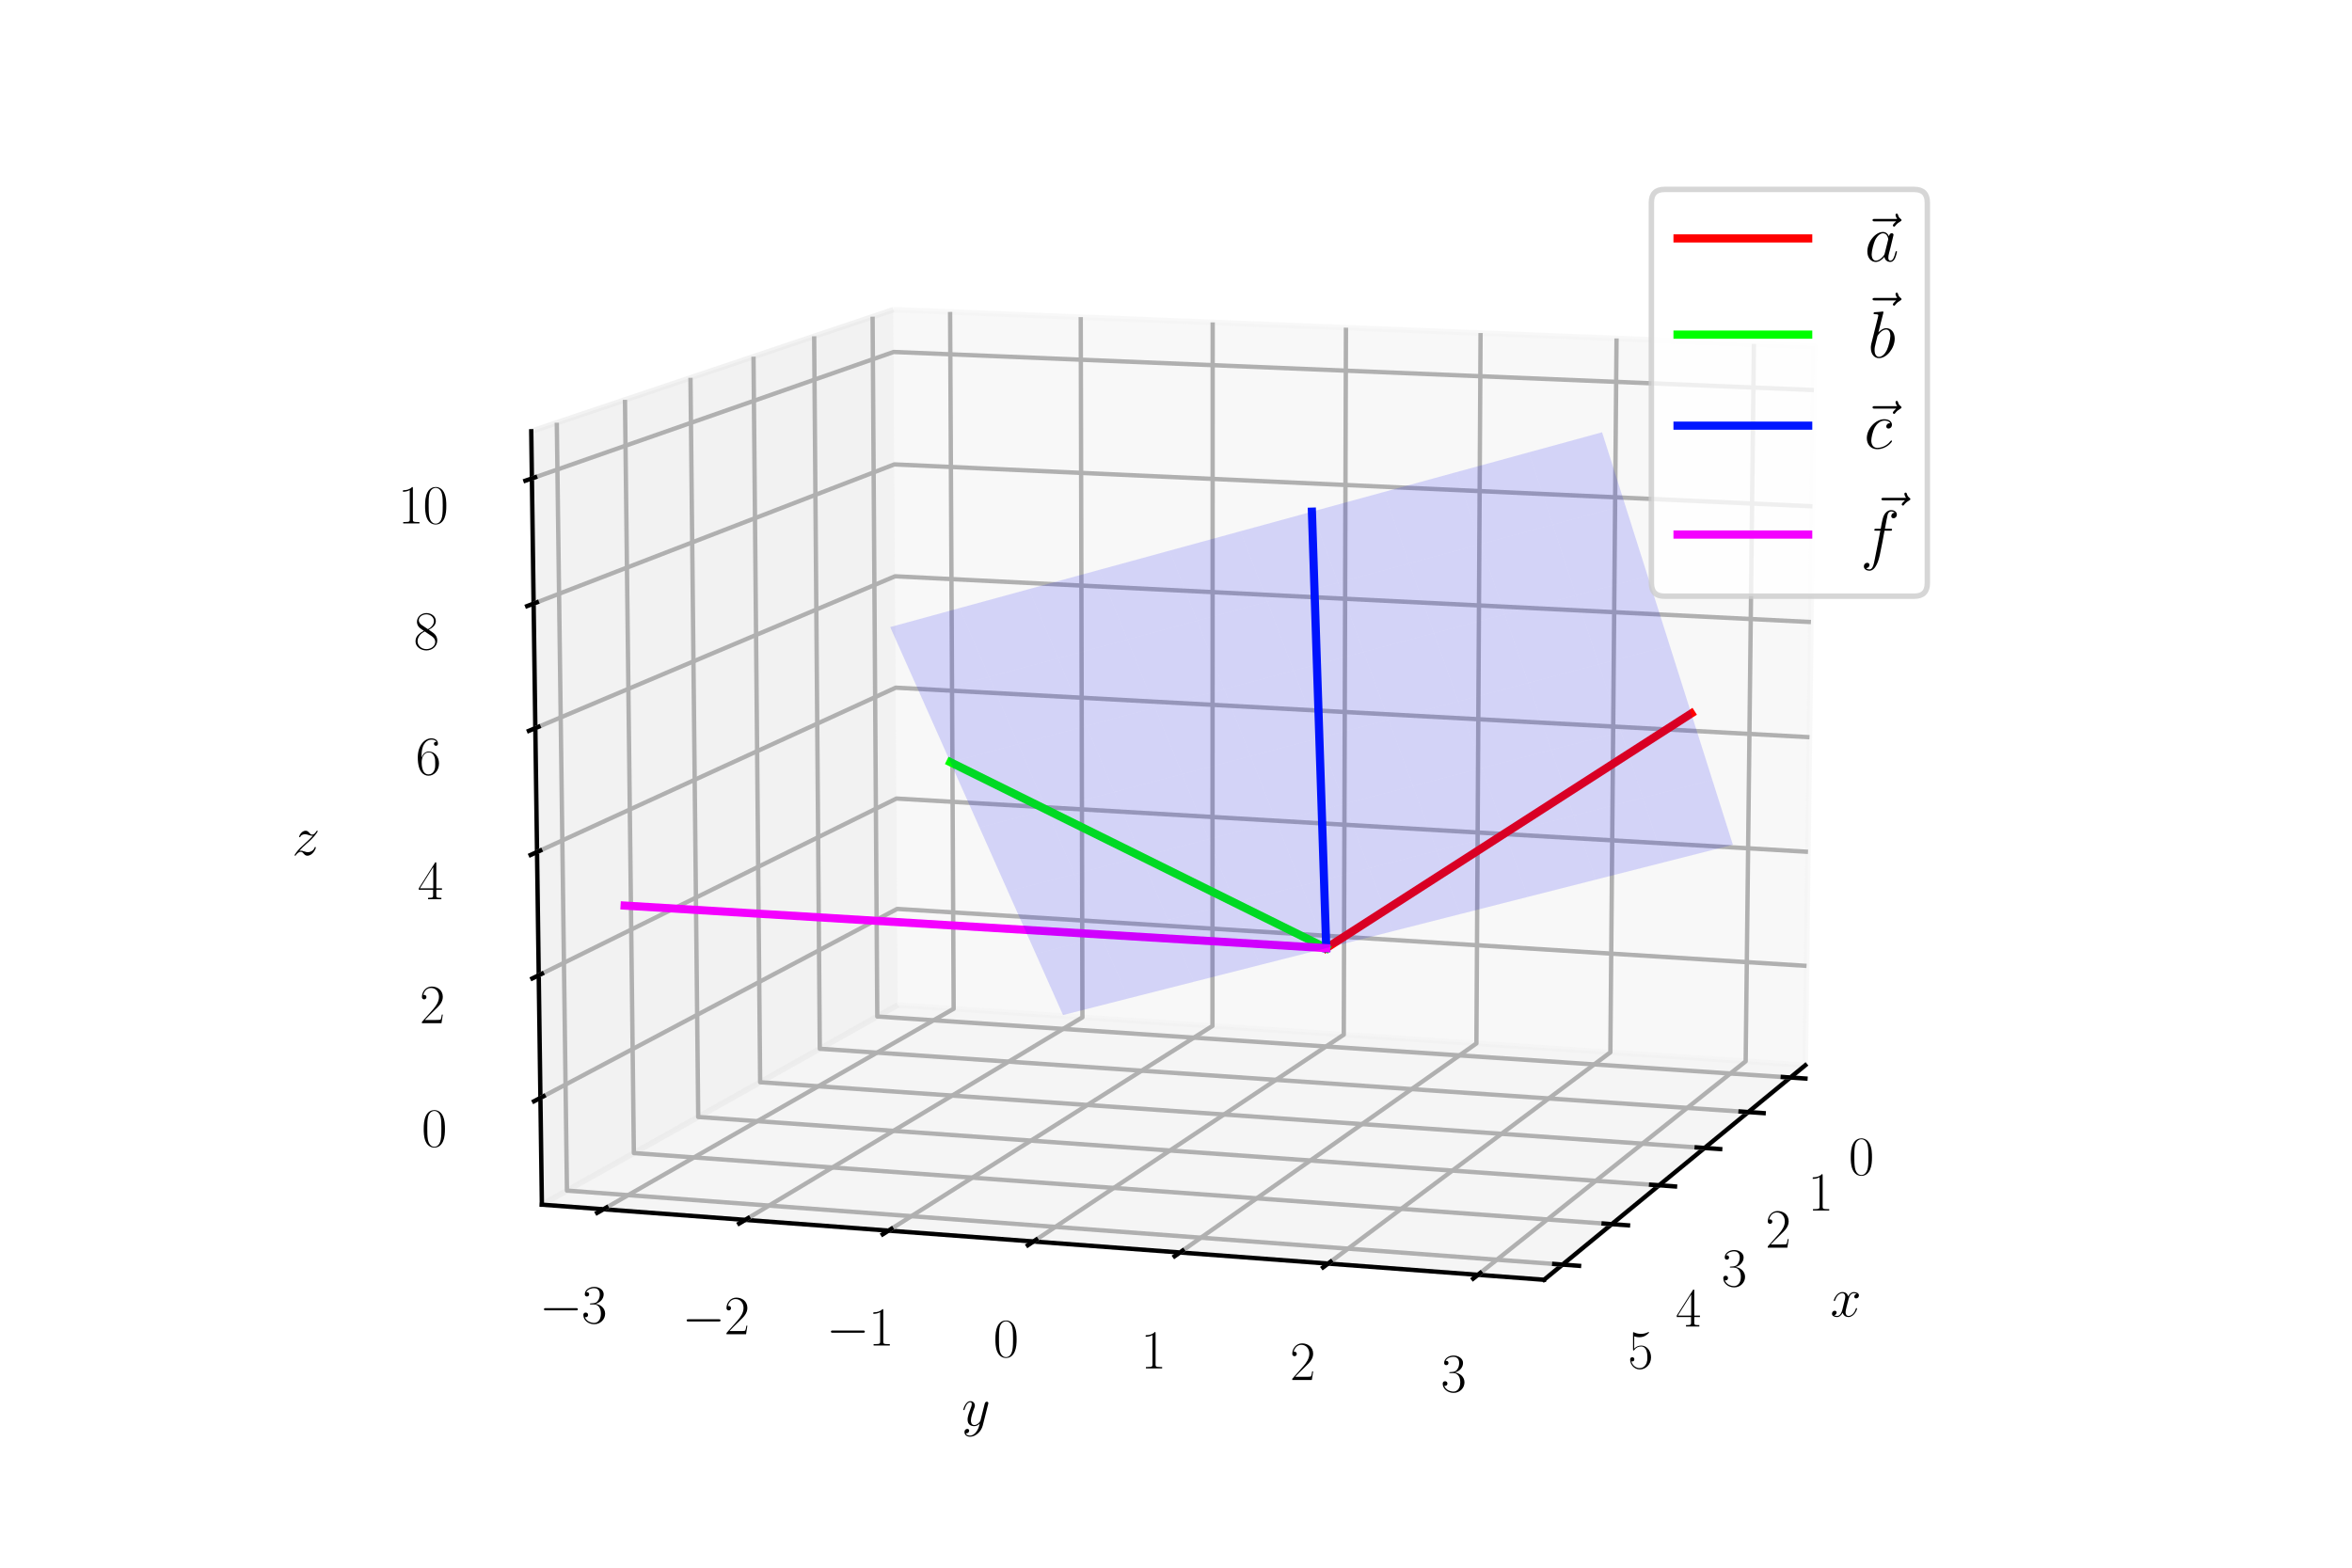 <?xml version="1.0" encoding="utf-8" standalone="no"?>
<!DOCTYPE svg PUBLIC "-//W3C//DTD SVG 1.1//EN"
  "http://www.w3.org/Graphics/SVG/1.1/DTD/svg11.dtd">
<svg xmlns:xlink="http://www.w3.org/1999/xlink" width="432pt" height="288pt" viewBox="0 0 432 288" xmlns="http://www.w3.org/2000/svg" version="1.1">
 <defs>
  <style type="text/css">*{stroke-linejoin: round; stroke-linecap: butt}</style>
 </defs>
 <g id="figure_1">
  <g id="patch_1">
   <path d="M 0 288 
L 432 288 
L 432 0 
L 0 0 
z
" style="fill: #ffffff"/>
  </g>
  <g id="patch_2">
   <path d="M 72 288 
L 360 288 
L 360 0 
L 72 0 
z
" style="fill: #ffffff"/>
  </g>
  <g id="pane3d_1">
   <g id="patch_3">
    <path d="M 164.887 184.64 
L 331.586 195.696 
L 333.267 63.621 
L 164.087 56.892 
" style="fill: #f2f2f2; opacity: 0.5; stroke: #f2f2f2; stroke-linejoin: miter"/>
   </g>
  </g>
  <g id="pane3d_2">
   <g id="patch_4">
    <path d="M 164.887 184.64 
L 99.531 221.308 
L 97.577 79.234 
L 164.087 56.892 
" style="fill: #e6e6e6; opacity: 0.5; stroke: #e6e6e6; stroke-linejoin: miter"/>
   </g>
  </g>
  <g id="pane3d_3">
   <g id="patch_5">
    <path d="M 164.887 184.64 
L 99.531 221.308 
L 283.598 235.107 
L 331.586 195.696 
" style="fill: #ececec; opacity: 0.5; stroke: #ececec; stroke-linejoin: miter"/>
   </g>
  </g>
  <g id="axis3d_1">
   <g id="line2d_1">
    <path d="M 331.586 195.696 
L 283.598 235.107 
" style="fill: none; stroke: #000000; stroke-width: 0.8; stroke-linecap: square"/>
   </g>
   <g id="text_1">
    <!-- $x$ -->
    <g transform="translate(336.196 241.856)scale(0.1 -0.1)">
     <defs>
      <path id="CMMI12-78" d="M 3034 2606 
C 2829 2567 2752 2414 2752 2293 
C 2752 2139 2874 2088 2963 2088 
C 3155 2088 3290 2254 3290 2427 
C 3290 2695 2982 2816 2714 2816 
C 2323 2816 2106 2433 2048 2312 
C 1901 2816 1504 2816 1389 2816 
C 736 2816 390 1980 390 1839 
C 390 1814 416 1782 461 1782 
C 512 1782 525 1820 538 1846 
C 755 2555 1184 2689 1370 2689 
C 1658 2689 1715 2420 1715 2267 
C 1715 2127 1677 1980 1600 1673 
L 1382 798 
C 1286 415 1101 64 762 64 
C 730 64 570 64 435 147 
C 666 192 717 383 717 460 
C 717 588 621 664 499 664 
C 346 664 179 530 179 326 
C 179 57 480 -64 755 -64 
C 1062 -64 1280 179 1414 441 
C 1517 64 1837 -64 2074 -64 
C 2726 -64 3072 773 3072 913 
C 3072 945 3046 971 3008 971 
C 2950 971 2944 939 2925 888 
C 2752 326 2381 64 2093 64 
C 1869 64 1747 230 1747 492 
C 1747 632 1773 734 1875 1156 
L 2099 2024 
C 2195 2408 2413 2689 2707 2689 
C 2720 2689 2899 2689 3034 2606 
z
" transform="scale(0.016)"/>
     </defs>
     <use xlink:href="#CMMI12-78" transform="scale(0.996)"/>
    </g>
   </g>
   <g id="Line3DCollection_1">
    <path d="M 328.839 197.952 
L 161.132 186.747 
L 160.272 58.173 
" style="fill: none; stroke: #b0b0b0; stroke-width: 0.8"/>
    <path d="M 321.109 204.301 
L 150.574 192.67 
L 149.54 61.778 
" style="fill: none; stroke: #b0b0b0; stroke-width: 0.8"/>
    <path d="M 313.078 210.896 
L 139.619 198.817 
L 138.399 65.521 
" style="fill: none; stroke: #b0b0b0; stroke-width: 0.8"/>
    <path d="M 304.727 217.754 
L 128.244 205.199 
L 126.824 69.409 
" style="fill: none; stroke: #b0b0b0; stroke-width: 0.8"/>
    <path d="M 296.038 224.89 
L 116.425 211.83 
L 114.79 73.452 
" style="fill: none; stroke: #b0b0b0; stroke-width: 0.8"/>
    <path d="M 286.99 232.321 
L 104.135 218.725 
L 102.269 77.658 
" style="fill: none; stroke: #b0b0b0; stroke-width: 0.8"/>
   </g>
   <g id="xtick_1">
    <g id="line2d_2">
     <path d="M 327.451 197.859 
L 331.618 198.138 
" style="fill: none; stroke: #000000; stroke-width: 0.8; stroke-linecap: square"/>
    </g>
    <g id="text_2">
     <!-- $\mathdefault{0}$ -->
     <g transform="translate(339.55 215.818)scale(0.1 -0.1)">
      <defs>
       <path id="CMR17-30" d="M 2688 2025 
C 2688 2416 2682 3080 2413 3591 
C 2176 4039 1798 4198 1466 4198 
C 1158 4198 768 4058 525 3597 
C 269 3118 243 2524 243 2025 
C 243 1661 250 1106 448 619 
C 723 -39 1216 -128 1466 -128 
C 1760 -128 2208 -7 2470 600 
C 2662 1042 2688 1559 2688 2025 
z
M 1466 -26 
C 1056 -26 813 325 723 812 
C 653 1188 653 1738 653 2096 
C 653 2588 653 2997 736 3387 
C 858 3929 1216 4096 1466 4096 
C 1728 4096 2067 3923 2189 3400 
C 2272 3036 2278 2607 2278 2096 
C 2278 1680 2278 1169 2202 792 
C 2067 95 1690 -26 1466 -26 
z
" transform="scale(0.016)"/>
      </defs>
      <use xlink:href="#CMR17-30" transform="scale(0.996)"/>
     </g>
    </g>
   </g>
   <g id="xtick_2">
    <g id="line2d_3">
     <path d="M 319.697 204.204 
L 323.936 204.493 
" style="fill: none; stroke: #000000; stroke-width: 0.8; stroke-linecap: square"/>
    </g>
    <g id="text_3">
     <!-- $\mathdefault{1}$ -->
     <g transform="translate(332.06 222.385)scale(0.1 -0.1)">
      <defs>
       <path id="CMR17-31" d="M 1702 4058 
C 1702 4192 1696 4192 1606 4192 
C 1357 3916 979 3827 621 3827 
C 602 3827 570 3827 563 3808 
C 557 3795 557 3782 557 3648 
C 755 3648 1088 3686 1344 3839 
L 1344 461 
C 1344 236 1331 160 781 160 
L 589 160 
L 589 0 
C 896 0 1216 0 1523 0 
C 1830 0 2150 0 2458 0 
L 2458 160 
L 2266 160 
C 1715 160 1702 230 1702 458 
L 1702 4058 
z
" transform="scale(0.016)"/>
      </defs>
      <use xlink:href="#CMR17-31" transform="scale(0.996)"/>
     </g>
    </g>
   </g>
   <g id="xtick_3">
    <g id="line2d_4">
     <path d="M 311.64 210.796 
L 315.955 211.097 
" style="fill: none; stroke: #000000; stroke-width: 0.8; stroke-linecap: square"/>
    </g>
    <g id="text_4">
     <!-- $\mathdefault{2}$ -->
     <g transform="translate(324.278 229.209)scale(0.1 -0.1)">
      <defs>
       <path id="CMR17-32" d="M 2669 989 
L 2554 989 
C 2490 536 2438 459 2413 420 
C 2381 369 1920 369 1830 369 
L 602 369 
C 832 619 1280 1072 1824 1597 
C 2214 1967 2669 2402 2669 3035 
C 2669 3790 2067 4224 1395 4224 
C 691 4224 262 3604 262 3030 
C 262 2780 448 2748 525 2748 
C 589 2748 781 2787 781 3010 
C 781 3207 614 3264 525 3264 
C 486 3264 448 3258 422 3245 
C 544 3790 915 4058 1306 4058 
C 1862 4058 2227 3617 2227 3035 
C 2227 2479 1901 2000 1536 1584 
L 262 146 
L 262 0 
L 2515 0 
L 2669 989 
z
" transform="scale(0.016)"/>
      </defs>
      <use xlink:href="#CMR17-32" transform="scale(0.996)"/>
     </g>
    </g>
   </g>
   <g id="xtick_4">
    <g id="line2d_5">
     <path d="M 303.264 217.65 
L 307.657 217.962 
" style="fill: none; stroke: #000000; stroke-width: 0.8; stroke-linecap: square"/>
    </g>
    <g id="text_5">
     <!-- $\mathdefault{3}$ -->
     <g transform="translate(316.187 236.305)scale(0.1 -0.1)">
      <defs>
       <path id="CMR17-33" d="M 1414 2157 
C 1984 2157 2234 1662 2234 1090 
C 2234 320 1824 25 1453 25 
C 1114 25 563 194 390 693 
C 422 680 454 680 486 680 
C 640 680 755 782 755 948 
C 755 1133 614 1216 486 1216 
C 378 1216 211 1165 211 926 
C 211 335 787 -128 1466 -128 
C 2176 -128 2720 430 2720 1085 
C 2720 1707 2208 2157 1600 2227 
C 2086 2328 2554 2756 2554 3329 
C 2554 3820 2048 4179 1472 4179 
C 890 4179 378 3829 378 3329 
C 378 3110 544 3072 627 3072 
C 762 3072 877 3155 877 3321 
C 877 3486 762 3569 627 3569 
C 602 3569 570 3569 544 3557 
C 730 3959 1235 4032 1459 4032 
C 1683 4032 2106 3925 2106 3320 
C 2106 3143 2080 2828 1862 2550 
C 1670 2304 1453 2304 1242 2284 
C 1210 2284 1062 2269 1037 2269 
C 992 2263 966 2257 966 2208 
C 966 2163 973 2157 1101 2157 
L 1414 2157 
z
" transform="scale(0.016)"/>
      </defs>
      <use xlink:href="#CMR17-33" transform="scale(0.996)"/>
     </g>
    </g>
   </g>
   <g id="xtick_5">
    <g id="line2d_6">
     <path d="M 294.548 224.781 
L 299.022 225.107 
" style="fill: none; stroke: #000000; stroke-width: 0.8; stroke-linecap: square"/>
    </g>
    <g id="text_6">
     <!-- $\mathdefault{4}$ -->
     <g transform="translate(307.767 243.689)scale(0.1 -0.1)">
      <defs>
       <path id="CMR17-34" d="M 2150 4122 
C 2150 4256 2144 4256 2029 4256 
L 128 1254 
L 128 1088 
L 1779 1088 
L 1779 457 
C 1779 224 1766 160 1318 160 
L 1197 160 
L 1197 0 
C 1402 0 1747 0 1965 0 
C 2182 0 2528 0 2733 0 
L 2733 160 
L 2611 160 
C 2163 160 2150 224 2150 457 
L 2150 1088 
L 2803 1088 
L 2803 1254 
L 2150 1254 
L 2150 4122 
z
M 1798 3703 
L 1798 1254 
L 256 1254 
L 1798 3703 
z
" transform="scale(0.016)"/>
      </defs>
      <use xlink:href="#CMR17-34" transform="scale(0.996)"/>
     </g>
    </g>
   </g>
   <g id="xtick_6">
    <g id="line2d_7">
     <path d="M 285.472 232.208 
L 290.03 232.547 
" style="fill: none; stroke: #000000; stroke-width: 0.8; stroke-linecap: square"/>
    </g>
    <g id="text_7">
     <!-- $\mathdefault{5}$ -->
     <g transform="translate(298.998 251.378)scale(0.1 -0.1)">
      <defs>
       <path id="CMR17-35" d="M 730 3692 
C 794 3666 1056 3584 1325 3584 
C 1920 3584 2246 3911 2432 4100 
C 2432 4157 2432 4192 2394 4192 
C 2387 4192 2374 4192 2323 4163 
C 2099 4058 1837 3973 1517 3973 
C 1325 3973 1037 3999 723 4139 
C 653 4171 640 4171 634 4171 
C 602 4171 595 4164 595 4037 
L 595 2203 
C 595 2089 595 2057 659 2057 
C 691 2057 704 2070 736 2114 
C 941 2401 1222 2522 1542 2522 
C 1766 2522 2246 2382 2246 1289 
C 2246 1085 2246 715 2054 421 
C 1894 159 1645 25 1370 25 
C 947 25 518 320 403 814 
C 429 807 480 795 506 795 
C 589 795 749 840 749 1038 
C 749 1210 627 1280 506 1280 
C 358 1280 262 1190 262 1011 
C 262 454 704 -128 1382 -128 
C 2042 -128 2669 440 2669 1264 
C 2669 2030 2170 2624 1549 2624 
C 1222 2624 947 2503 730 2274 
L 730 3692 
z
" transform="scale(0.016)"/>
      </defs>
      <use xlink:href="#CMR17-35" transform="scale(0.996)"/>
     </g>
    </g>
   </g>
  </g>
  <g id="axis3d_2">
   <g id="line2d_8">
    <path d="M 99.531 221.308 
L 283.598 235.107 
" style="fill: none; stroke: #000000; stroke-width: 0.8; stroke-linecap: square"/>
   </g>
   <g id="text_8">
    <!-- $y$ -->
    <g transform="translate(176.659 261.894)scale(0.1 -0.1)">
     <defs>
      <path id="CMMI12-79" d="M 1683 -700 
C 1510 -939 1261 -1152 947 -1152 
C 870 -1152 563 -1152 467 -889 
C 486 -895 518 -895 531 -895 
C 723 -895 851 -729 851 -582 
C 851 -435 730 -384 634 -384 
C 531 -384 307 -458 307 -759 
C 307 -1071 582 -1286 947 -1286 
C 1587 -1286 2234 -700 2413 6 
L 3040 2485 
C 3046 2517 3059 2556 3059 2594 
C 3059 2689 2982 2753 2886 2753 
C 2829 2753 2694 2727 2643 2535 
L 2170 658 
C 2138 543 2138 530 2086 460 
C 1958 281 1747 64 1440 64 
C 1082 64 1050 415 1050 588 
C 1050 952 1222 1443 1395 1903 
C 1466 2088 1504 2178 1504 2305 
C 1504 2574 1312 2816 998 2816 
C 410 2816 173 1890 173 1839 
C 173 1814 198 1782 243 1782 
C 301 1782 307 1807 333 1897 
C 486 2433 730 2689 979 2689 
C 1037 2689 1146 2689 1146 2478 
C 1146 2312 1075 2127 979 1884 
C 666 1047 666 837 666 683 
C 666 77 1101 -64 1421 -64 
C 1606 -64 1837 -6 2061 230 
L 2067 224 
C 1971 -147 1907 -392 1683 -700 
z
" transform="scale(0.016)"/>
     </defs>
     <use xlink:href="#CMMI12-79" transform="scale(0.996)"/>
    </g>
   </g>
   <g id="Line3DCollection_2">
    <path d="M 174.51 57.306 
L 175.162 185.321 
L 110.834 222.155 
" style="fill: none; stroke: #b0b0b0; stroke-width: 0.8"/>
    <path d="M 198.504 58.261 
L 198.812 186.89 
L 136.872 224.107 
" style="fill: none; stroke: #b0b0b0; stroke-width: 0.8"/>
    <path d="M 222.738 59.224 
L 222.696 188.474 
L 163.197 226.081 
" style="fill: none; stroke: #b0b0b0; stroke-width: 0.8"/>
    <path d="M 247.215 60.198 
L 246.817 190.074 
L 189.813 228.076 
" style="fill: none; stroke: #b0b0b0; stroke-width: 0.8"/>
    <path d="M 271.94 61.181 
L 271.178 191.69 
L 216.726 230.094 
" style="fill: none; stroke: #b0b0b0; stroke-width: 0.8"/>
    <path d="M 296.916 62.175 
L 295.782 193.322 
L 243.94 232.134 
" style="fill: none; stroke: #b0b0b0; stroke-width: 0.8"/>
    <path d="M 322.148 63.178 
L 320.634 194.97 
L 271.46 234.197 
" style="fill: none; stroke: #b0b0b0; stroke-width: 0.8"/>
   </g>
   <g id="xtick_7">
    <g id="line2d_9">
     <path d="M 111.408 221.827 
L 109.684 222.814 
" style="fill: none; stroke: #000000; stroke-width: 0.8; stroke-linecap: square"/>
    </g>
    <g id="text_9">
     <!-- $\mathdefault{−3}$ -->
     <g transform="translate(99.062 243.072)scale(0.1 -0.1)">
      <defs>
       <path id="CMSY10-0" d="M 4218 1472 
C 4326 1472 4442 1472 4442 1600 
C 4442 1728 4326 1728 4218 1728 
L 755 1728 
C 646 1728 531 1728 531 1600 
C 531 1472 646 1472 755 1472 
L 4218 1472 
z
" transform="scale(0.016)"/>
      </defs>
      <use xlink:href="#CMSY10-0" transform="scale(0.996)"/>
      <use xlink:href="#CMR17-33" transform="translate(77.487 0)scale(0.996)"/>
     </g>
    </g>
   </g>
   <g id="xtick_8">
    <g id="line2d_10">
     <path d="M 137.425 223.775 
L 135.764 224.773 
" style="fill: none; stroke: #000000; stroke-width: 0.8; stroke-linecap: square"/>
    </g>
    <g id="text_10">
     <!-- $\mathdefault{−2}$ -->
     <g transform="translate(125.271 245.116)scale(0.1 -0.1)">
      <use xlink:href="#CMSY10-0" transform="scale(0.996)"/>
      <use xlink:href="#CMR17-32" transform="translate(77.487 0)scale(0.996)"/>
     </g>
    </g>
   </g>
   <g id="xtick_9">
    <g id="line2d_11">
     <path d="M 163.728 225.745 
L 162.132 226.754 
" style="fill: none; stroke: #000000; stroke-width: 0.8; stroke-linecap: square"/>
    </g>
    <g id="text_11">
     <!-- $\mathdefault{−1}$ -->
     <g transform="translate(151.771 247.183)scale(0.1 -0.1)">
      <use xlink:href="#CMSY10-0" transform="scale(0.996)"/>
      <use xlink:href="#CMR17-31" transform="translate(77.487 0)scale(0.996)"/>
     </g>
    </g>
   </g>
   <g id="xtick_10">
    <g id="line2d_12">
     <path d="M 190.322 227.737 
L 188.793 228.757 
" style="fill: none; stroke: #000000; stroke-width: 0.8; stroke-linecap: square"/>
    </g>
    <g id="text_12">
     <!-- $\mathdefault{0}$ -->
     <g transform="translate(182.44 249.273)scale(0.1 -0.1)">
      <use xlink:href="#CMR17-30" transform="scale(0.996)"/>
     </g>
    </g>
   </g>
   <g id="xtick_11">
    <g id="line2d_13">
     <path d="M 217.212 229.751 
L 215.75 230.782 
" style="fill: none; stroke: #000000; stroke-width: 0.8; stroke-linecap: square"/>
    </g>
    <g id="text_13">
     <!-- $\mathdefault{1}$ -->
     <g transform="translate(209.536 251.387)scale(0.1 -0.1)">
      <use xlink:href="#CMR17-31" transform="scale(0.996)"/>
     </g>
    </g>
   </g>
   <g id="xtick_12">
    <g id="line2d_14">
     <path d="M 244.403 231.787 
L 243.01 232.83 
" style="fill: none; stroke: #000000; stroke-width: 0.8; stroke-linecap: square"/>
    </g>
    <g id="text_14">
     <!-- $\mathdefault{2}$ -->
     <g transform="translate(236.938 253.524)scale(0.1 -0.1)">
      <use xlink:href="#CMR17-32" transform="scale(0.996)"/>
     </g>
    </g>
   </g>
   <g id="xtick_13">
    <g id="line2d_15">
     <path d="M 271.9 233.846 
L 270.578 234.901 
" style="fill: none; stroke: #000000; stroke-width: 0.8; stroke-linecap: square"/>
    </g>
    <g id="text_15">
     <!-- $\mathdefault{3}$ -->
     <g transform="translate(264.651 255.686)scale(0.1 -0.1)">
      <use xlink:href="#CMR17-33" transform="scale(0.996)"/>
     </g>
    </g>
   </g>
  </g>
  <g id="axis3d_3">
   <g id="line2d_16">
    <path d="M 99.531 221.308 
L 97.577 79.234 
" style="fill: none; stroke: #000000; stroke-width: 0.8; stroke-linecap: square"/>
   </g>
   <g id="text_16">
    <!-- $z$ -->
    <g transform="translate(53.665 157.101)scale(0.1 -0.1)">
     <defs>
      <path id="CMMI12-7a" d="M 813 486 
C 1088 803 1312 1004 1632 1296 
C 2016 1632 2182 1793 2272 1891 
C 2720 2338 2944 2713 2944 2764 
C 2944 2816 2893 2816 2880 2816 
C 2835 2816 2822 2793 2790 2750 
C 2630 2494 2477 2367 2310 2367 
C 2176 2367 2106 2421 1984 2565 
C 1850 2715 1741 2816 1555 2816 
C 1088 2816 806 2257 806 2128 
C 806 2108 813 2068 870 2068 
C 922 2068 928 2091 947 2133 
C 1056 2372 1363 2414 1485 2414 
C 1619 2414 1747 2376 1882 2327 
C 2125 2240 2227 2240 2291 2240 
C 2336 2240 2362 2240 2394 2246 
C 2182 1994 1837 1683 1549 1418 
L 902 816 
C 512 415 275 33 275 -12 
C 275 -51 307 -64 346 -64 
C 384 -64 390 -57 435 14 
C 538 163 742 384 979 384 
C 1114 384 1178 342 1306 193 
C 1427 61 1536 -64 1741 -64 
C 2368 -64 2726 732 2726 876 
C 2726 903 2720 942 2656 942 
C 2605 942 2598 917 2579 855 
C 2438 488 2061 338 1811 338 
C 1677 338 1549 376 1414 425 
C 1158 512 1088 512 1005 512 
C 941 512 870 512 813 486 
z
" transform="scale(0.016)"/>
     </defs>
     <use xlink:href="#CMMI12-7a" transform="scale(0.996)"/>
    </g>
   </g>
   <g id="Line3DCollection_3">
    <path d="M 99.262 201.692 
L 164.777 166.976 
L 331.818 177.442 
" style="fill: none; stroke: #b0b0b0; stroke-width: 0.8"/>
    <path d="M 98.952 179.165 
L 164.65 146.702 
L 332.085 156.487 
" style="fill: none; stroke: #b0b0b0; stroke-width: 0.8"/>
    <path d="M 98.64 156.522 
L 164.522 126.334 
L 332.353 135.431 
" style="fill: none; stroke: #b0b0b0; stroke-width: 0.8"/>
    <path d="M 98.327 133.762 
L 164.394 105.871 
L 332.622 114.275 
" style="fill: none; stroke: #b0b0b0; stroke-width: 0.8"/>
    <path d="M 98.012 110.885 
L 164.265 85.314 
L 332.893 93.017 
" style="fill: none; stroke: #b0b0b0; stroke-width: 0.8"/>
    <path d="M 97.696 87.888 
L 164.136 64.661 
L 333.165 71.657 
" style="fill: none; stroke: #b0b0b0; stroke-width: 0.8"/>
   </g>
   <g id="xtick_14">
    <g id="line2d_17">
     <path d="M 99.846 201.382 
L 98.09 202.312 
" style="fill: none; stroke: #000000; stroke-width: 0.8; stroke-linecap: square"/>
    </g>
    <g id="text_17">
     <!-- $\mathdefault{0}$ -->
     <g transform="translate(77.44 210.626)scale(0.1 -0.1)">
      <use xlink:href="#CMR17-30" transform="scale(0.996)"/>
     </g>
    </g>
   </g>
   <g id="xtick_15">
    <g id="line2d_18">
     <path d="M 99.537 178.875 
L 97.777 179.745 
" style="fill: none; stroke: #000000; stroke-width: 0.8; stroke-linecap: square"/>
    </g>
    <g id="text_18">
     <!-- $\mathdefault{2}$ -->
     <g transform="translate(77.078 187.969)scale(0.1 -0.1)">
      <use xlink:href="#CMR17-32" transform="scale(0.996)"/>
     </g>
    </g>
   </g>
   <g id="xtick_16">
    <g id="line2d_19">
     <path d="M 99.228 156.253 
L 97.462 157.062 
" style="fill: none; stroke: #000000; stroke-width: 0.8; stroke-linecap: square"/>
    </g>
    <g id="text_19">
     <!-- $\mathdefault{4}$ -->
     <g transform="translate(76.714 165.194)scale(0.1 -0.1)">
      <use xlink:href="#CMR17-34" transform="scale(0.996)"/>
     </g>
    </g>
   </g>
   <g id="xtick_17">
    <g id="line2d_20">
     <path d="M 98.916 133.514 
L 97.145 134.261 
" style="fill: none; stroke: #000000; stroke-width: 0.8; stroke-linecap: square"/>
    </g>
    <g id="text_20">
     <!-- $\mathdefault{6}$ -->
     <g transform="translate(76.349 142.302)scale(0.1 -0.1)">
      <defs>
       <path id="CMR17-36" d="M 678 2176 
C 678 3690 1395 4032 1811 4032 
C 1946 4032 2272 4009 2400 3776 
C 2298 3776 2106 3776 2106 3553 
C 2106 3381 2246 3323 2336 3323 
C 2394 3323 2566 3348 2566 3560 
C 2566 3954 2246 4179 1805 4179 
C 1043 4179 243 3390 243 1984 
C 243 253 966 -128 1478 -128 
C 2099 -128 2688 427 2688 1283 
C 2688 2081 2170 2662 1517 2662 
C 1126 2662 838 2407 678 1960 
L 678 2176 
z
M 1478 25 
C 691 25 691 1200 691 1436 
C 691 1896 909 2560 1504 2560 
C 1613 2560 1926 2560 2138 2120 
C 2253 1870 2253 1609 2253 1289 
C 2253 944 2253 690 2118 434 
C 1978 171 1773 25 1478 25 
z
" transform="scale(0.016)"/>
      </defs>
      <use xlink:href="#CMR17-36" transform="scale(0.996)"/>
     </g>
    </g>
   </g>
   <g id="xtick_18">
    <g id="line2d_21">
     <path d="M 98.603 110.657 
L 96.827 111.342 
" style="fill: none; stroke: #000000; stroke-width: 0.8; stroke-linecap: square"/>
    </g>
    <g id="text_21">
     <!-- $\mathdefault{8}$ -->
     <g transform="translate(75.981 119.29)scale(0.1 -0.1)">
      <defs>
       <path id="CMR17-38" d="M 1741 2264 
C 2144 2467 2554 2773 2554 3263 
C 2554 3841 1990 4179 1472 4179 
C 890 4179 378 3759 378 3180 
C 378 3021 416 2747 666 2505 
C 730 2442 998 2251 1171 2130 
C 883 1983 211 1634 211 934 
C 211 279 838 -128 1459 -128 
C 2144 -128 2720 362 2720 1010 
C 2720 1590 2330 1857 2074 2029 
L 1741 2264 
z
M 902 2822 
C 851 2854 595 3051 595 3351 
C 595 3739 998 4032 1459 4032 
C 1965 4032 2336 3676 2336 3262 
C 2336 2669 1670 2331 1638 2331 
C 1632 2331 1626 2331 1574 2370 
L 902 2822 
z
M 2080 1519 
C 2176 1449 2483 1240 2483 851 
C 2483 381 2010 25 1472 25 
C 890 25 448 438 448 940 
C 448 1443 838 1862 1280 2060 
L 2080 1519 
z
" transform="scale(0.016)"/>
      </defs>
      <use xlink:href="#CMR17-38" transform="scale(0.996)"/>
     </g>
    </g>
   </g>
   <g id="xtick_19">
    <g id="line2d_22">
     <path d="M 98.289 87.681 
L 96.506 88.304 
" style="fill: none; stroke: #000000; stroke-width: 0.8; stroke-linecap: square"/>
    </g>
    <g id="text_22">
     <!-- $\mathdefault{10}$ -->
     <g transform="translate(73.121 96.157)scale(0.1 -0.1)">
      <use xlink:href="#CMR17-31" transform="scale(0.996)"/>
      <use xlink:href="#CMR17-30" transform="translate(45.69 0)scale(0.996)"/>
     </g>
    </g>
   </g>
  </g>
  <g id="axes_1">
   <g id="line2d_23">
    <path d="M 243.597 174.183 
L 310.64 131.074 
" clip-path="url(#p423f503419)" style="fill: none; stroke: #ff0000; stroke-width: 1.5; stroke-linecap: square"/>
   </g>
   <g id="line2d_24">
    <path d="M 243.597 174.183 
L 174.562 140.021 
" clip-path="url(#p423f503419)" style="fill: none; stroke: #00ff00; stroke-width: 1.5; stroke-linecap: square"/>
   </g>
   <g id="line2d_25">
    <path d="M 243.597 174.183 
L 240.965 93.998 
" clip-path="url(#p423f503419)" style="fill: none; stroke: #0016ff; stroke-width: 1.5; stroke-linecap: square"/>
   </g>
   <g id="line2d_26">
    <path d="M 243.597 174.183 
L 114.731 166.364 
" clip-path="url(#p423f503419)" style="fill: none; stroke: #f400ff; stroke-width: 1.5; stroke-linecap: square"/>
   </g>
   <g id="Poly3DCollection_1">
    <path d="M 195.249 186.474 
L 190.246 175.239 
L 202.342 172.126 
L 207.231 183.428 
z
" clip-path="url(#p423f503419)" style="fill: #0000f5; fill-opacity: 0.15"/>
    <path d="M 207.231 183.428 
L 202.342 172.126 
L 214.51 168.996 
L 219.282 180.364 
z
" clip-path="url(#p423f503419)" style="fill: #0000f5; fill-opacity: 0.15"/>
    <path d="M 219.282 180.364 
L 214.51 168.996 
L 226.751 165.847 
L 231.403 177.283 
z
" clip-path="url(#p423f503419)" style="fill: #0000f5; fill-opacity: 0.15"/>
    <path d="M 231.403 177.283 
L 226.751 165.847 
L 239.064 162.679 
L 243.597 174.183 
z
" clip-path="url(#p423f503419)" style="fill: #0000f5; fill-opacity: 0.15"/>
    <path d="M 190.246 175.239 
L 185.132 163.757 
L 197.347 160.576 
L 202.342 172.126 
z
" clip-path="url(#p423f503419)" style="fill: #0000f5; fill-opacity: 0.15"/>
    <path d="M 243.597 174.183 
L 239.064 162.679 
L 251.45 159.492 
L 255.862 171.065 
z
" clip-path="url(#p423f503419)" style="fill: #0000f5; fill-opacity: 0.15"/>
    <path d="M 202.342 172.126 
L 197.347 160.576 
L 209.634 157.376 
L 214.51 168.996 
z
" clip-path="url(#p423f503419)" style="fill: #0000f5; fill-opacity: 0.15"/>
    <path d="M 255.862 171.065 
L 251.45 159.492 
L 263.911 156.286 
L 268.199 167.928 
z
" clip-path="url(#p423f503419)" style="fill: #0000f5; fill-opacity: 0.15"/>
    <path d="M 214.51 168.996 
L 209.634 157.376 
L 221.995 154.158 
L 226.751 165.847 
z
" clip-path="url(#p423f503419)" style="fill: #0000f5; fill-opacity: 0.15"/>
    <path d="M 268.199 167.928 
L 263.911 156.286 
L 276.446 153.061 
L 280.61 164.773 
z
" clip-path="url(#p423f503419)" style="fill: #0000f5; fill-opacity: 0.15"/>
    <path d="M 226.751 165.847 
L 221.995 154.158 
L 234.43 150.919 
L 239.064 162.679 
z
" clip-path="url(#p423f503419)" style="fill: #0000f5; fill-opacity: 0.15"/>
    <path d="M 280.61 164.773 
L 276.446 153.061 
L 289.056 149.816 
L 293.095 161.599 
z
" clip-path="url(#p423f503419)" style="fill: #0000f5; fill-opacity: 0.15"/>
    <path d="M 185.132 163.757 
L 179.906 152.02 
L 192.24 148.769 
L 197.347 160.576 
z
" clip-path="url(#p423f503419)" style="fill: #0000f5; fill-opacity: 0.15"/>
    <path d="M 239.064 162.679 
L 234.43 150.919 
L 246.94 147.662 
L 251.45 159.492 
z
" clip-path="url(#p423f503419)" style="fill: #0000f5; fill-opacity: 0.15"/>
    <path d="M 293.095 161.599 
L 289.056 149.816 
L 301.743 146.552 
L 305.654 158.406 
z
" clip-path="url(#p423f503419)" style="fill: #0000f5; fill-opacity: 0.15"/>
    <path d="M 197.347 160.576 
L 192.24 148.769 
L 204.649 145.498 
L 209.634 157.376 
z
" clip-path="url(#p423f503419)" style="fill: #0000f5; fill-opacity: 0.15"/>
    <path d="M 251.45 159.492 
L 246.94 147.662 
L 259.526 144.384 
L 263.911 156.286 
z
" clip-path="url(#p423f503419)" style="fill: #0000f5; fill-opacity: 0.15"/>
    <path d="M 305.654 158.406 
L 301.743 146.552 
L 314.507 143.269 
L 318.288 155.194 
z
" clip-path="url(#p423f503419)" style="fill: #0000f5; fill-opacity: 0.15"/>
    <path d="M 209.634 157.376 
L 204.649 145.498 
L 217.133 142.207 
L 221.995 154.158 
z
" clip-path="url(#p423f503419)" style="fill: #0000f5; fill-opacity: 0.15"/>
    <path d="M 263.911 156.286 
L 259.526 144.384 
L 272.188 141.087 
L 276.446 153.061 
z
" clip-path="url(#p423f503419)" style="fill: #0000f5; fill-opacity: 0.15"/>
    <path d="M 221.995 154.158 
L 217.133 142.207 
L 229.693 138.897 
L 234.43 150.919 
z
" clip-path="url(#p423f503419)" style="fill: #0000f5; fill-opacity: 0.15"/>
    <path d="M 276.446 153.061 
L 272.188 141.087 
L 284.928 137.77 
L 289.056 149.816 
z
" clip-path="url(#p423f503419)" style="fill: #0000f5; fill-opacity: 0.15"/>
    <path d="M 179.906 152.02 
L 174.562 140.021 
L 187.019 136.697 
L 192.24 148.769 
z
" clip-path="url(#p423f503419)" style="fill: #0000f5; fill-opacity: 0.15"/>
    <path d="M 234.43 150.919 
L 229.693 138.897 
L 242.329 135.566 
L 246.94 147.662 
z
" clip-path="url(#p423f503419)" style="fill: #0000f5; fill-opacity: 0.15"/>
    <path d="M 289.056 149.816 
L 284.928 137.77 
L 297.745 134.432 
L 301.743 146.552 
z
" clip-path="url(#p423f503419)" style="fill: #0000f5; fill-opacity: 0.15"/>
    <path d="M 192.24 148.769 
L 187.019 136.697 
L 199.551 133.352 
L 204.649 145.498 
z
" clip-path="url(#p423f503419)" style="fill: #0000f5; fill-opacity: 0.15"/>
    <path d="M 246.94 147.662 
L 242.329 135.566 
L 255.043 132.214 
L 259.526 144.384 
z
" clip-path="url(#p423f503419)" style="fill: #0000f5; fill-opacity: 0.15"/>
    <path d="M 301.743 146.552 
L 297.745 134.432 
L 310.64 131.074 
L 314.507 143.269 
z
" clip-path="url(#p423f503419)" style="fill: #0000f5; fill-opacity: 0.15"/>
    <path d="M 204.649 145.498 
L 199.551 133.352 
L 212.161 129.987 
L 217.133 142.207 
z
" clip-path="url(#p423f503419)" style="fill: #0000f5; fill-opacity: 0.15"/>
    <path d="M 259.526 144.384 
L 255.043 132.214 
L 267.835 128.842 
L 272.188 141.087 
z
" clip-path="url(#p423f503419)" style="fill: #0000f5; fill-opacity: 0.15"/>
    <path d="M 217.133 142.207 
L 212.161 129.987 
L 224.848 126.601 
L 229.693 138.897 
z
" clip-path="url(#p423f503419)" style="fill: #0000f5; fill-opacity: 0.15"/>
    <path d="M 272.188 141.087 
L 267.835 128.842 
L 280.705 125.45 
L 284.928 137.77 
z
" clip-path="url(#p423f503419)" style="fill: #0000f5; fill-opacity: 0.15"/>
    <path d="M 174.562 140.021 
L 169.097 127.75 
L 181.679 124.35 
L 187.019 136.697 
z
" clip-path="url(#p423f503419)" style="fill: #0000f5; fill-opacity: 0.15"/>
    <path d="M 229.693 138.897 
L 224.848 126.601 
L 237.613 123.194 
L 242.329 135.566 
z
" clip-path="url(#p423f503419)" style="fill: #0000f5; fill-opacity: 0.15"/>
    <path d="M 284.928 137.77 
L 280.705 125.45 
L 293.655 122.036 
L 297.745 134.432 
z
" clip-path="url(#p423f503419)" style="fill: #0000f5; fill-opacity: 0.15"/>
    <path d="M 187.019 136.697 
L 181.679 124.35 
L 194.338 120.929 
L 199.551 133.352 
z
" clip-path="url(#p423f503419)" style="fill: #0000f5; fill-opacity: 0.15"/>
    <path d="M 242.329 135.566 
L 237.613 123.194 
L 250.457 119.766 
L 255.043 132.214 
z
" clip-path="url(#p423f503419)" style="fill: #0000f5; fill-opacity: 0.15"/>
    <path d="M 297.745 134.432 
L 293.655 122.036 
L 306.685 118.601 
L 310.64 131.074 
z
" clip-path="url(#p423f503419)" style="fill: #0000f5; fill-opacity: 0.15"/>
    <path d="M 199.551 133.352 
L 194.338 120.929 
L 207.075 117.487 
L 212.161 129.987 
z
" clip-path="url(#p423f503419)" style="fill: #0000f5; fill-opacity: 0.15"/>
    <path d="M 255.043 132.214 
L 250.457 119.766 
L 263.381 116.317 
L 267.835 128.842 
z
" clip-path="url(#p423f503419)" style="fill: #0000f5; fill-opacity: 0.15"/>
    <path d="M 212.161 129.987 
L 207.075 117.487 
L 219.892 114.023 
L 224.848 126.601 
z
" clip-path="url(#p423f503419)" style="fill: #0000f5; fill-opacity: 0.15"/>
    <path d="M 267.835 128.842 
L 263.381 116.317 
L 276.386 112.847 
L 280.705 125.45 
z
" clip-path="url(#p423f503419)" style="fill: #0000f5; fill-opacity: 0.15"/>
    <path d="M 169.097 127.75 
L 163.507 115.198 
L 176.216 111.719 
L 181.679 124.35 
z
" clip-path="url(#p423f503419)" style="fill: #0000f5; fill-opacity: 0.15"/>
    <path d="M 224.848 126.601 
L 219.892 114.023 
L 232.789 110.538 
L 237.613 123.194 
z
" clip-path="url(#p423f503419)" style="fill: #0000f5; fill-opacity: 0.15"/>
    <path d="M 280.705 125.45 
L 276.386 112.847 
L 289.471 109.354 
L 293.655 122.036 
z
" clip-path="url(#p423f503419)" style="fill: #0000f5; fill-opacity: 0.15"/>
    <path d="M 181.679 124.35 
L 176.216 111.719 
L 189.004 108.22 
L 194.338 120.929 
z
" clip-path="url(#p423f503419)" style="fill: #0000f5; fill-opacity: 0.15"/>
    <path d="M 237.613 123.194 
L 232.789 110.538 
L 245.766 107.031 
L 250.457 119.766 
z
" clip-path="url(#p423f503419)" style="fill: #0000f5; fill-opacity: 0.15"/>
    <path d="M 293.655 122.036 
L 289.471 109.354 
L 302.639 105.84 
L 306.685 118.601 
z
" clip-path="url(#p423f503419)" style="fill: #0000f5; fill-opacity: 0.15"/>
    <path d="M 194.338 120.929 
L 189.004 108.22 
L 201.872 104.698 
L 207.075 117.487 
z
" clip-path="url(#p423f503419)" style="fill: #0000f5; fill-opacity: 0.15"/>
    <path d="M 250.457 119.766 
L 245.766 107.031 
L 258.825 103.502 
L 263.381 116.317 
z
" clip-path="url(#p423f503419)" style="fill: #0000f5; fill-opacity: 0.15"/>
    <path d="M 207.075 117.487 
L 201.872 104.698 
L 214.821 101.154 
L 219.892 114.023 
z
" clip-path="url(#p423f503419)" style="fill: #0000f5; fill-opacity: 0.15"/>
    <path d="M 263.381 116.317 
L 258.825 103.502 
L 271.966 99.951 
L 276.386 112.847 
z
" clip-path="url(#p423f503419)" style="fill: #0000f5; fill-opacity: 0.15"/>
    <path d="M 219.892 114.023 
L 214.821 101.154 
L 227.852 97.587 
L 232.789 110.538 
z
" clip-path="url(#p423f503419)" style="fill: #0000f5; fill-opacity: 0.15"/>
    <path d="M 276.386 112.847 
L 271.966 99.951 
L 285.19 96.377 
L 289.471 109.354 
z
" clip-path="url(#p423f503419)" style="fill: #0000f5; fill-opacity: 0.15"/>
    <path d="M 232.789 110.538 
L 227.852 97.587 
L 240.965 93.998 
L 245.766 107.031 
z
" clip-path="url(#p423f503419)" style="fill: #0000f5; fill-opacity: 0.15"/>
    <path d="M 289.471 109.354 
L 285.19 96.377 
L 298.498 92.781 
L 302.639 105.84 
z
" clip-path="url(#p423f503419)" style="fill: #0000f5; fill-opacity: 0.15"/>
    <path d="M 245.766 107.031 
L 240.965 93.998 
L 254.162 90.387 
L 258.825 103.502 
z
" clip-path="url(#p423f503419)" style="fill: #0000f5; fill-opacity: 0.15"/>
    <path d="M 258.825 103.502 
L 254.162 90.387 
L 267.442 86.752 
L 271.966 99.951 
z
" clip-path="url(#p423f503419)" style="fill: #0000f5; fill-opacity: 0.15"/>
    <path d="M 271.966 99.951 
L 267.442 86.752 
L 280.808 83.094 
L 285.19 96.377 
z
" clip-path="url(#p423f503419)" style="fill: #0000f5; fill-opacity: 0.15"/>
    <path d="M 285.19 96.377 
L 280.808 83.094 
L 294.259 79.412 
L 298.498 92.781 
z
" clip-path="url(#p423f503419)" style="fill: #0000f5; fill-opacity: 0.15"/>
   </g>
   <g id="legend_1">
    <g id="patch_6">
     <path d="M 305.719 109.526 
L 351.6 109.526 
Q 354 109.526 354 107.126 
L 354 37.2 
Q 354 34.8 351.6 34.8 
L 305.719 34.8 
Q 303.319 34.8 303.319 37.2 
L 303.319 107.126 
Q 303.319 109.526 305.719 109.526 
z
" style="fill: #ffffff; opacity: 0.8; stroke: #cccccc; stroke-linejoin: miter"/>
    </g>
    <g id="line2d_27">
     <path d="M 308.119 43.8 
L 320.119 43.8 
L 332.119 43.8 
" style="fill: none; stroke: #ff0000; stroke-width: 1.5; stroke-linecap: square"/>
    </g>
    <g id="text_23">
     <!-- $\vec{a}$ -->
     <g transform="translate(341.719 48)scale(0.12 -0.12)">
      <defs>
       <path id="CMMI12-7e" d="M 3424 3835 
C 3347 3764 3110 3540 3110 3451 
C 3110 3387 3168 3329 3232 3329 
C 3290 3329 3315 3368 3360 3432 
C 3514 3624 3686 3745 3834 3828 
C 3898 3867 3942 3886 3942 3956 
C 3942 4014 3891 4046 3853 4078 
C 3674 4200 3629 4372 3610 4449 
C 3590 4500 3571 4577 3482 4577 
C 3443 4577 3366 4552 3366 4456 
C 3366 4398 3405 4244 3526 4072 
L 1376 4072 
C 1267 4072 1158 4072 1158 3950 
C 1158 3835 1274 3835 1376 3835 
L 3424 3835 
z
" transform="scale(0.016)"/>
       <path id="CMMI12-61" d="M 1926 760 
C 1894 651 1894 639 1805 517 
C 1664 338 1382 64 1082 64 
C 819 64 672 300 672 677 
C 672 1028 870 1743 992 2012 
C 1210 2459 1510 2689 1760 2689 
C 2182 2689 2266 2165 2266 2114 
C 2266 2108 2246 2024 2240 2012 
L 1926 760 
z
M 2336 2395 
C 2266 2561 2093 2816 1760 2816 
C 1037 2816 256 1884 256 939 
C 256 307 627 -64 1062 -64 
C 1414 -64 1715 211 1894 422 
C 1958 45 2259 -64 2451 -64 
C 2643 -64 2797 51 2912 281 
C 3014 498 3104 888 3104 913 
C 3104 945 3078 971 3040 971 
C 2982 971 2976 939 2950 843 
C 2854 466 2733 64 2470 64 
C 2285 64 2272 230 2272 358 
C 2272 505 2291 575 2349 824 
C 2394 984 2426 1124 2477 1309 
C 2714 2267 2771 2497 2771 2535 
C 2771 2625 2701 2695 2605 2695 
C 2400 2695 2349 2472 2336 2395 
z
" transform="scale(0.016)"/>
      </defs>
      <use xlink:href="#CMMI12-7e" transform="scale(0.996)"/>
      <use xlink:href="#CMMI12-61" transform="translate(6.446 0)scale(0.996)"/>
     </g>
    </g>
    <g id="line2d_28">
     <path d="M 308.119 61.476 
L 320.119 61.476 
L 332.119 61.476 
" style="fill: none; stroke: #00ff00; stroke-width: 1.5; stroke-linecap: square"/>
    </g>
    <g id="text_24">
     <!-- $\vec{b}$ -->
     <g transform="translate(341.719 65.676)scale(0.12 -0.12)">
      <defs>
       <path id="CMMI12-62" d="M 1478 4257 
C 1485 4283 1498 4321 1498 4352 
C 1498 4416 1434 4416 1421 4416 
C 1414 4416 1184 4393 1069 4377 
C 960 4377 864 4358 749 4358 
C 595 4345 550 4339 550 4224 
C 550 4160 614 4160 678 4160 
C 1005 4160 1005 4103 1005 4040 
C 1005 3996 954 3811 928 3696 
L 774 3085 
C 710 2831 346 1387 320 1272 
C 288 1114 288 1005 288 922 
C 288 274 653 -64 1069 -64 
C 1811 -64 2579 888 2579 1814 
C 2579 2401 2246 2816 1766 2816 
C 1434 2816 1133 2542 1011 2414 
L 1478 4257 
z
M 1075 64 
C 870 64 646 217 646 715 
C 646 926 666 1047 781 1494 
C 800 1577 902 1986 928 2069 
C 941 2120 1318 2689 1754 2689 
C 2035 2689 2163 2408 2163 2076 
C 2163 1769 1984 1047 1824 715 
C 1664 370 1370 64 1075 64 
z
" transform="scale(0.016)"/>
      </defs>
      <use xlink:href="#CMMI12-7e" transform="translate(0 26.29)scale(0.996)"/>
      <use xlink:href="#CMMI12-62" transform="translate(11.312 0)scale(0.996)"/>
     </g>
    </g>
    <g id="line2d_29">
     <path d="M 308.119 78.201 
L 320.119 78.201 
L 332.119 78.201 
" style="fill: none; stroke: #0016ff; stroke-width: 1.5; stroke-linecap: square"/>
    </g>
    <g id="text_25">
     <!-- $\vec{c}$ -->
     <g transform="translate(341.719 82.401)scale(0.12 -0.12)">
      <defs>
       <path id="CMMI12-63" d="M 2502 2431 
C 2381 2431 2323 2431 2234 2355 
C 2195 2323 2125 2227 2125 2125 
C 2125 1997 2221 1920 2342 1920 
C 2496 1920 2669 2044 2669 2292 
C 2669 2588 2374 2816 1933 2816 
C 1094 2816 256 1903 256 996 
C 256 441 602 -64 1254 -64 
C 2125 -64 2675 622 2675 706 
C 2675 744 2637 776 2611 776 
C 2592 776 2586 770 2528 713 
C 2118 162 1510 64 1267 64 
C 826 64 685 446 685 764 
C 685 988 794 1605 1024 2039 
C 1190 2338 1536 2682 1939 2682 
C 2022 2682 2374 2682 2502 2431 
z
" transform="scale(0.016)"/>
      </defs>
      <use xlink:href="#CMMI12-7e" transform="scale(0.996)"/>
      <use xlink:href="#CMMI12-63" transform="translate(5.639 0)scale(0.996)"/>
     </g>
    </g>
    <g id="line2d_30">
     <path d="M 308.119 98.202 
L 320.119 98.202 
L 332.119 98.202 
" style="fill: none; stroke: #f400ff; stroke-width: 1.5; stroke-linecap: square"/>
    </g>
    <g id="text_26">
     <!-- $\vec{f}$ -->
     <g transform="translate(341.719 102.402)scale(0.12 -0.12)">
      <defs>
       <path id="CMMI12-66" d="M 2854 2566 
C 2982 2566 3034 2566 3034 2688 
C 3034 2752 2982 2752 2867 2752 
L 2349 2752 
C 2470 3429 2560 3897 2611 4107 
C 2650 4265 2784 4416 2950 4416 
C 3085 4416 3219 4358 3283 4298 
C 3034 4272 2957 4082 2957 3969 
C 2957 3837 3053 3759 3174 3759 
C 3302 3759 3494 3870 3494 4119 
C 3494 4393 3226 4544 2944 4544 
C 2669 4544 2400 4334 2272 4078 
C 2157 3848 2093 3611 1946 2752 
L 1517 2752 
C 1395 2752 1331 2752 1331 2637 
C 1331 2566 1370 2566 1498 2566 
L 1907 2566 
C 1792 1976 1530 542 1382 -137 
C 1274 -689 1178 -1152 858 -1152 
C 838 -1152 653 -1152 538 -1031 
C 864 -1005 864 -726 864 -720 
C 864 -593 768 -517 646 -517 
C 518 -517 326 -625 326 -867 
C 326 -1140 608 -1280 858 -1280 
C 1510 -1280 1779 -118 1850 199 
C 1965 688 2278 2376 2310 2566 
L 2854 2566 
z
" transform="scale(0.016)"/>
      </defs>
      <use xlink:href="#CMMI12-7e" transform="translate(13.569 26.29)scale(0.996)"/>
      <use xlink:href="#CMMI12-66" transform="scale(0.996)"/>
     </g>
    </g>
   </g>
  </g>
 </g>
 <defs>
  <clipPath id="p423f503419">
   <rect x="72" y="0" width="288" height="288"/>
  </clipPath>
 </defs>
</svg>
